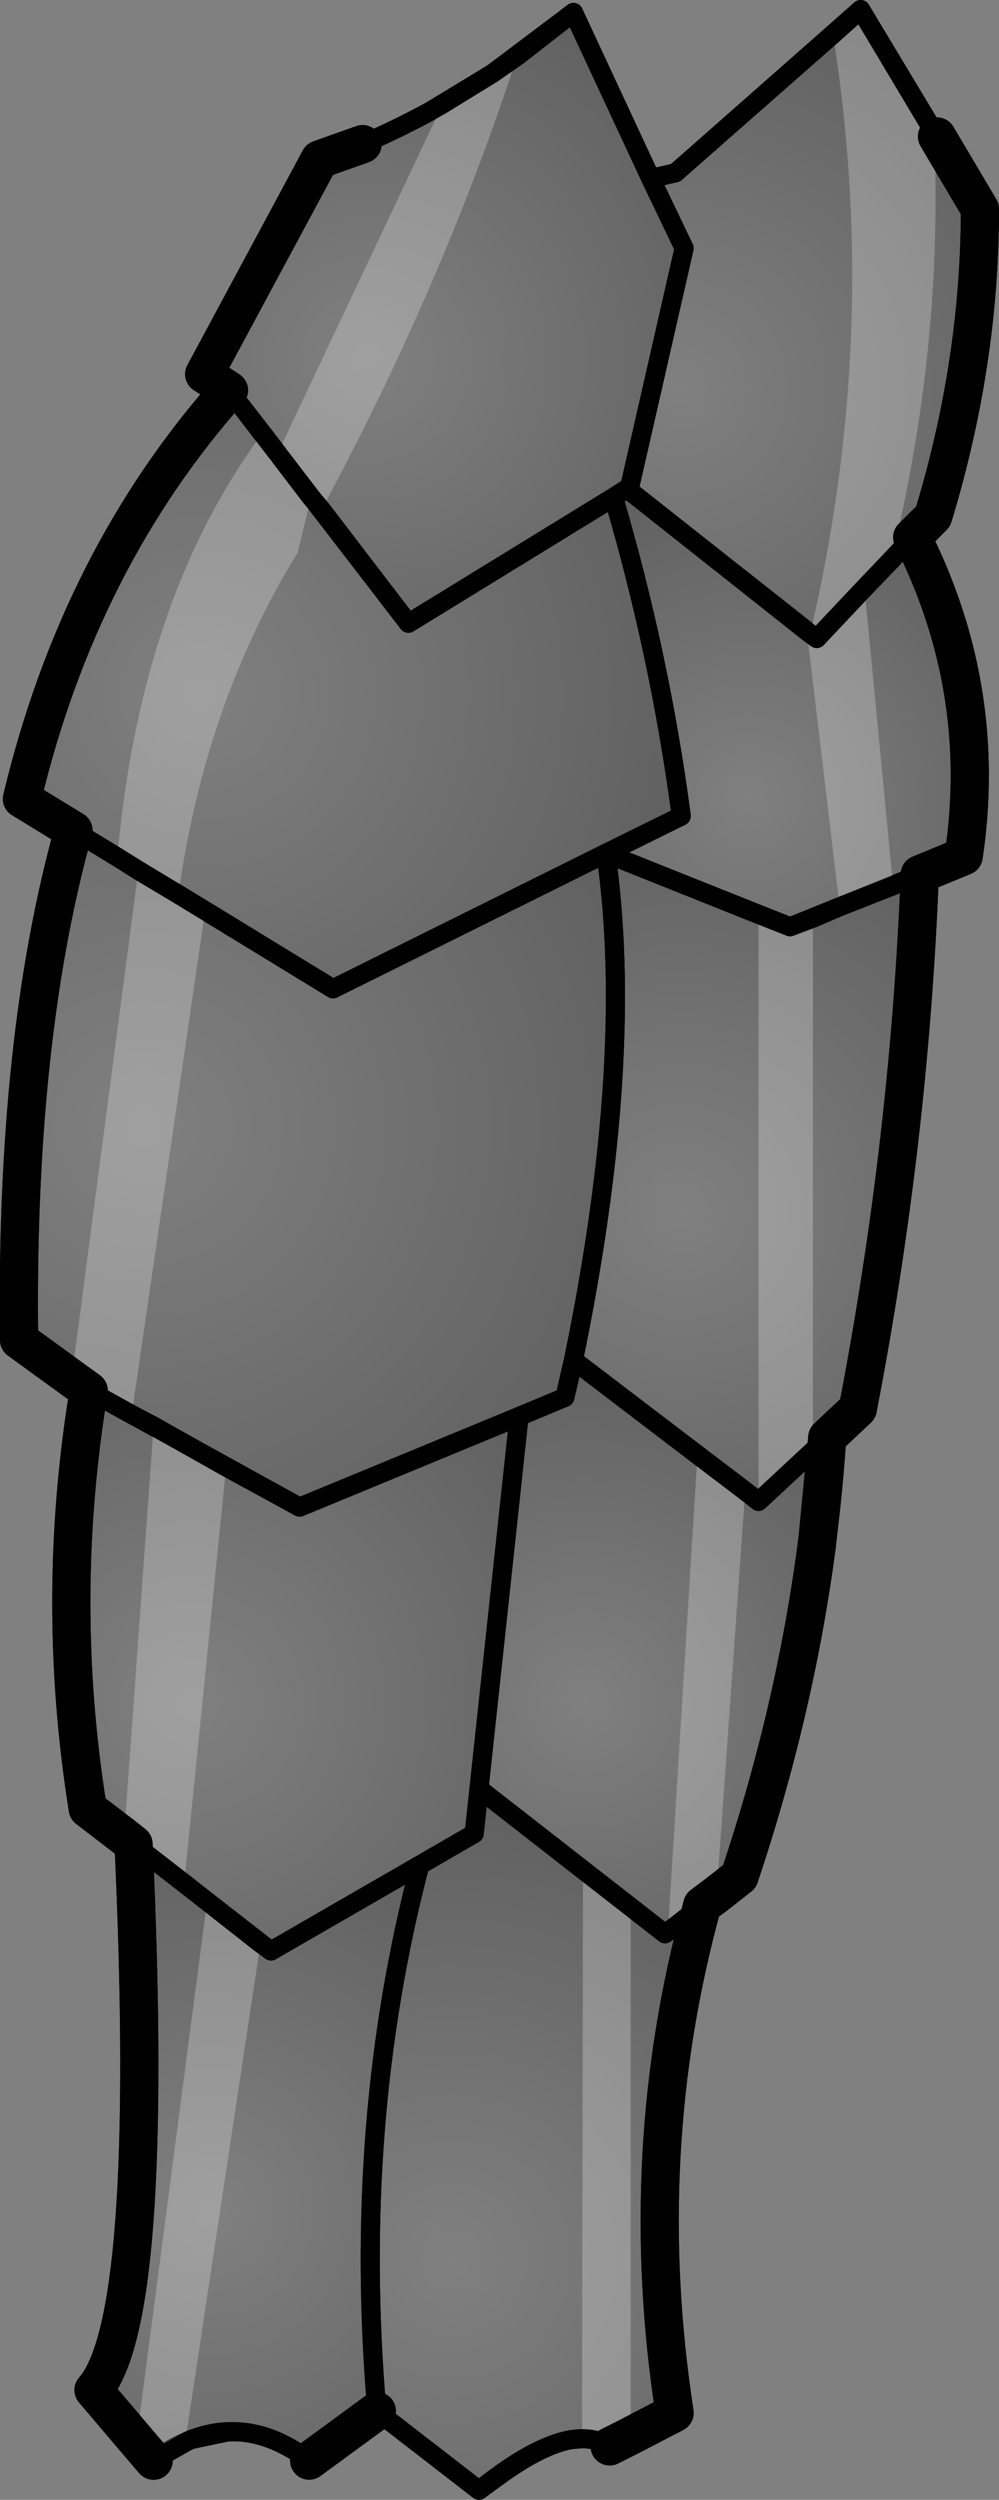 <?xml version="1.0" encoding="UTF-8" standalone="no"?>
<svg xmlns:xlink="http://www.w3.org/1999/xlink" height="130.95px" width="52.35px" xmlns="http://www.w3.org/2000/svg">
  <rect width="100%" height="100%" fill="#808080" stroke="none"/>
  <g transform="matrix(1.0, 0.0, 0.0, 1.0, -177.25, -302.55)">
    <path d="M226.35 309.7 L228.6 313.5 Q228.6 321.55 226.15 329.6 L225.05 330.7 220.05 336.0 210.1 328.15 210.25 328.05 213.1 315.55 211.35 311.9 212.65 311.6 222.35 303.05 226.35 309.7" fill="url(#gradient0)" fill-rule="evenodd" stroke="none"/>
    <path d="M189.25 323.0 L187.95 322.15 194.0 310.9 196.25 310.1 Q198.0 309.35 199.75 308.4 L203.05 306.4 207.3 303.2 211.35 311.9 213.1 315.55 210.25 328.05 210.1 328.15 209.4 328.6 198.65 335.2 189.25 323.0" fill="url(#gradient1)" fill-rule="evenodd" stroke="none"/>
    <path d="M225.05 330.7 Q229.05 338.65 227.75 347.4 L225.45 348.35 218.65 351.1 209.0 347.25 212.95 345.3 Q211.85 336.95 209.4 328.6 L210.1 328.15 220.05 336.0 225.05 330.7" fill="url(#gradient2)" fill-rule="evenodd" stroke="none"/>
    <path d="M181.1 346.05 L178.4 344.4 Q181.4 331.85 189.25 323.0 L198.65 335.2 209.4 328.6 Q211.85 336.95 212.95 345.3 L209.0 347.25 194.7 354.35 181.1 346.05" fill="url(#gradient3)" fill-rule="evenodd" stroke="none"/>
    <path d="M184.25 399.15 L181.85 397.3 Q180.1 386.35 181.9 375.4 L192.95 381.5 204.45 376.75 202.35 396.25 202.1 398.6 199.25 400.25 191.45 404.75 184.25 399.15" fill="url(#gradient4)" fill-rule="evenodd" stroke="none"/>
    <path d="M181.9 375.4 L178.25 372.75 Q178.05 357.0 181.1 346.05 L194.7 354.35 209.0 347.25 Q210.55 358.05 207.3 373.8 L206.85 375.75 204.45 376.75 192.95 381.5 181.9 375.4" fill="url(#gradient5)" fill-rule="evenodd" stroke="none"/>
    <path d="M225.45 348.35 Q224.9 362.35 222.2 376.35 L220.6 377.85 217.0 381.2 207.3 373.8 Q210.55 358.05 209.0 347.25 L218.65 351.1 225.45 348.35" fill="url(#gradient6)" fill-rule="evenodd" stroke="none"/>
    <path d="M220.6 377.85 Q219.85 389.35 216.0 400.85 L214.05 402.35 212.1 403.85 202.35 396.25 204.45 376.75 206.85 375.75 207.3 373.8 217.0 381.2 220.6 377.85" fill="url(#gradient7)" fill-rule="evenodd" stroke="none"/>
    <path d="M214.05 402.35 Q210.5 415.25 212.6 428.95 L209.2 430.7 Q207.0 429.25 202.35 433.0 L197.05 428.9 197.0 428.85 Q195.7 413.8 199.25 400.25 L202.1 398.6 202.35 396.25 212.1 403.85 214.05 402.35" fill="url(#gradient8)" fill-rule="evenodd" stroke="none"/>
    <path d="M197.0 428.85 L193.45 431.45 Q189.4 428.4 185.3 431.45 L182.15 427.75 Q185.4 424.1 184.25 399.15 L191.45 404.75 199.25 400.25 Q195.7 413.8 197.0 428.85" fill="url(#gradient9)" fill-rule="evenodd" stroke="none"/>
    <path d="M226.35 309.7 L228.6 313.5 Q228.6 321.55 226.15 329.6 L225.05 330.7 Q229.05 338.65 227.75 347.4 L225.45 348.35 Q224.9 362.35 222.2 376.35 L220.6 377.85 Q219.85 389.35 216.0 400.85 L214.05 402.35 Q210.5 415.25 212.6 428.95 L209.2 430.7 M185.3 431.45 L182.15 427.75 Q185.4 424.1 184.25 399.15 L181.85 397.3 Q180.1 386.35 181.9 375.4 L178.25 372.75 Q178.05 357.0 181.1 346.05 L178.4 344.4 Q181.4 331.85 189.25 323.0 L187.95 322.15 194.0 310.9 196.25 310.1" fill="none" stroke="#000000" stroke-linecap="round" stroke-linejoin="round" stroke-width="2.0"/>
    <path d="M209.2 430.7 Q207.0 429.25 202.35 433.0 L197.05 428.9 197.0 428.85 Q195.7 413.8 199.25 400.25 L202.1 398.6 202.35 396.25 212.1 403.85 214.05 402.35 M193.45 431.45 Q189.4 428.4 185.3 431.45 M196.25 310.1 Q198.0 309.35 199.75 308.4 L203.05 306.4 207.3 303.2 211.35 311.9 212.65 311.6 222.35 303.05 226.35 309.7 M210.1 328.15 L210.25 328.05 213.1 315.55 211.35 311.9 M225.05 330.7 L220.05 336.0 210.1 328.15 209.4 328.6 Q211.85 336.95 212.95 345.3 L209.0 347.25 218.65 351.1 225.45 348.35 M209.4 328.6 L198.65 335.2 189.25 323.0 M204.45 376.75 L192.95 381.5 181.9 375.4 M207.3 373.8 L206.85 375.75 204.45 376.75 202.35 396.25 M220.6 377.85 L217.0 381.2 207.3 373.8 Q210.55 358.05 209.0 347.25 L194.7 354.35 181.1 346.05 M184.25 399.15 L191.45 404.75 199.25 400.25" fill="none" stroke="#000000" stroke-linecap="round" stroke-linejoin="round" stroke-width="1.0"/>
    <path d="M197.0 428.85 L193.45 431.45" fill="none" stroke="#000000" stroke-linecap="round" stroke-linejoin="round" stroke-width="2.0"/>
    <path d="M214.8 401.8 L214.05 402.35 212.25 403.75 213.8 378.75 216.3 380.65 214.8 401.8 M210.3 430.15 L209.2 430.7 Q208.55 430.3 207.75 430.3 L207.8 400.5 210.3 402.45 210.3 430.15 M186.95 430.5 L185.3 431.45 184.4 430.4 188.1 402.15 190.9 404.35 186.95 430.5 M184.25 399.15 L183.75 398.75 185.3 377.25 189.1 379.4 186.9 401.2 184.25 399.15 M181.9 375.4 L181.0 374.75 184.5 348.15 183.4 347.45 Q184.6 333.9 191.0 325.25 L191.8 326.3 200.45 308.0 203.05 306.4 204.35 305.5 Q200.5 317.35 194.1 329.25 L193.55 328.6 192.85 331.5 Q188.0 339.35 186.6 349.4 L188.0 350.25 184.15 376.65 181.9 375.4 M220.9 304.35 L222.35 303.05 226.2 309.5 Q226.7 320.65 223.95 331.9 L222.55 333.35 220.05 336.0 219.7 335.75 220.05 336.0 222.55 333.35 224.05 348.95 221.25 350.05 219.6 336.2 219.7 335.75 Q223.4 320.05 220.9 304.35 M217.0 350.45 L218.65 351.1 219.85 350.65 219.85 378.55 217.0 381.2 217.0 350.45 M191.95 326.5 L193.55 328.6 191.95 326.5 M184.5 348.15 L186.6 349.4 184.5 348.15" fill="#ffffff" fill-opacity="0.251" fill-rule="evenodd" stroke="none"/>
    <path d="M226.2 309.5 L226.35 309.7 M209.2 430.7 Q208.55 430.3 207.75 430.3 L207.15 430.35 Q205.6 430.65 203.45 432.2 L202.35 433.0 197.05 428.9 197.0 428.85 193.45 431.45 Q191.3 429.8 189.15 429.95 L187.25 430.35 186.95 430.5 185.3 431.45 M196.25 310.1 Q198.0 309.35 199.75 308.4 L200.45 308.0 203.05 306.4 204.35 305.5 207.3 303.2 211.35 311.9 212.65 311.6 220.9 304.35 222.35 303.05 226.2 309.5 M223.95 331.9 L225.05 330.7 M211.35 311.9 L213.1 315.55 210.25 328.05 210.1 328.15 219.7 335.75 220.05 336.0 222.55 333.35 223.95 331.9 M210.1 328.15 L209.4 328.6 Q211.85 336.95 212.95 345.3 L209.0 347.25 217.0 350.45 218.65 351.1 219.85 350.65 221.25 350.05 224.05 348.95 225.45 348.35 M186.6 349.4 L188.0 350.25 194.7 354.35 209.0 347.25 Q210.55 358.05 207.3 373.8 L213.8 378.75 216.3 380.65 217.0 381.2 219.85 378.55 220.6 377.85 M194.1 329.25 L193.55 328.6 191.95 326.5 M209.4 328.6 L198.65 335.2 194.1 329.25 M191.0 325.25 L189.25 323.0 M191.0 325.25 L191.8 326.3 M186.6 349.4 L184.5 348.15 183.4 347.45 181.1 346.05 M185.3 377.25 L184.15 376.65 181.9 375.4 M189.1 379.4 L185.3 377.25 M190.9 404.35 L191.45 404.75 199.25 400.25 202.1 398.6 202.35 396.25 204.45 376.75 192.95 381.5 189.1 379.4 M186.9 401.2 L188.1 402.15 190.9 404.35 M207.3 373.8 L206.85 375.75 204.45 376.75 M207.8 400.5 L210.3 402.45 212.1 403.85 212.25 403.75 214.05 402.35 M207.8 400.5 L202.35 396.25 M184.25 399.15 L186.9 401.2 M199.25 400.25 Q195.7 413.8 197.0 428.85" fill="none" stroke="#000000" stroke-linecap="round" stroke-linejoin="round" stroke-width="1.0"/>
    <path d="M226.35 309.7 L228.6 313.5 Q228.6 321.55 226.15 329.6 L225.05 330.7 Q229.05 338.65 227.75 347.4 L225.45 348.35 Q224.9 362.35 222.2 376.35 L220.6 377.85 220.05 383.55 Q218.9 392.2 216.0 400.85 L214.8 401.8 214.05 402.35 Q210.5 415.25 212.6 428.95 L210.3 430.15 209.2 430.7 M185.3 431.45 L184.4 430.4 182.15 427.75 Q185.4 424.1 184.25 399.15 L183.75 398.75 181.85 397.3 Q180.1 386.35 181.9 375.4 L181.0 374.75 178.25 372.75 Q178.05 357.0 181.1 346.05 L178.4 344.4 Q181.4 331.85 189.25 323.0 L187.95 322.15 194.0 310.9 196.25 310.1" fill="none" stroke="#000000" stroke-linecap="round" stroke-linejoin="round" stroke-width="2.0"/>
  </g>
  <defs>
    <radialGradient cx="0" cy="0" gradientTransform="matrix(0.027, 0.0, 0.0, 0.027, 212.9, 322.85)" gradientUnits="userSpaceOnUse" id="gradient0" r="819.2" spreadMethod="pad">
      <stop offset="0.0" stop-color="#000000" stop-opacity="0.0"/>
      <stop offset="1.0" stop-color="#000000" stop-opacity="0.251"/>
    </radialGradient>
    <radialGradient cx="0" cy="0" gradientTransform="matrix(0.026, 0.0, 0.0, 0.026, 196.5, 321.35)" gradientUnits="userSpaceOnUse" id="gradient1" r="819.2" spreadMethod="pad">
      <stop offset="0.0" stop-color="#000000" stop-opacity="0.0"/>
      <stop offset="1.0" stop-color="#000000" stop-opacity="0.251"/>
    </radialGradient>
    <radialGradient cx="0" cy="0" gradientTransform="matrix(0.021, 0.0, 0.0, 0.021, 216.5, 344.35)" gradientUnits="userSpaceOnUse" id="gradient2" r="819.2" spreadMethod="pad">
      <stop offset="0.0" stop-color="#000000" stop-opacity="0.0"/>
      <stop offset="1.0" stop-color="#000000" stop-opacity="0.251"/>
    </radialGradient>
    <radialGradient cx="0" cy="0" gradientTransform="matrix(0.032, 0.0, 0.0, 0.032, 187.8, 338.85)" gradientUnits="userSpaceOnUse" id="gradient3" r="819.2" spreadMethod="pad">
      <stop offset="0.0" stop-color="#000000" stop-opacity="0.0"/>
      <stop offset="1.0" stop-color="#000000" stop-opacity="0.251"/>
    </radialGradient>
    <radialGradient cx="0" cy="0" gradientTransform="matrix(0.028, 0.0, 0.0, 0.028, 187.3, 391.7)" gradientUnits="userSpaceOnUse" id="gradient4" r="819.2" spreadMethod="pad">
      <stop offset="0.0" stop-color="#000000" stop-opacity="0.0"/>
      <stop offset="1.0" stop-color="#000000" stop-opacity="0.251"/>
    </radialGradient>
    <radialGradient cx="0" cy="0" gradientTransform="matrix(0.035, 0.0, 0.0, 0.035, 184.8, 361.5)" gradientUnits="userSpaceOnUse" id="gradient5" r="819.2" spreadMethod="pad">
      <stop offset="0.0" stop-color="#000000" stop-opacity="0.0"/>
      <stop offset="1.0" stop-color="#000000" stop-opacity="0.251"/>
    </radialGradient>
    <radialGradient cx="0" cy="0" gradientTransform="matrix(0.027, 0.0, 0.0, 0.027, 212.95, 366.0)" gradientUnits="userSpaceOnUse" id="gradient6" r="819.2" spreadMethod="pad">
      <stop offset="0.0" stop-color="#000000" stop-opacity="0.0"/>
      <stop offset="1.0" stop-color="#000000" stop-opacity="0.251"/>
    </radialGradient>
    <radialGradient cx="0" cy="0" gradientTransform="matrix(0.023, 0.0, 0.0, 0.023, 207.95, 391.7)" gradientUnits="userSpaceOnUse" id="gradient7" r="819.2" spreadMethod="pad">
      <stop offset="0.0" stop-color="#000000" stop-opacity="0.0"/>
      <stop offset="1.0" stop-color="#000000" stop-opacity="0.251"/>
    </radialGradient>
    <radialGradient cx="0" cy="0" gradientTransform="matrix(0.03, 0.0, 0.0, 0.03, 200.9, 420.9)" gradientUnits="userSpaceOnUse" id="gradient8" r="819.2" spreadMethod="pad">
      <stop offset="0.0" stop-color="#000000" stop-opacity="0.0"/>
      <stop offset="1.0" stop-color="#000000" stop-opacity="0.251"/>
    </radialGradient>
    <radialGradient cx="0" cy="0" gradientTransform="matrix(0.026, 0.0, 0.0, 0.026, 188.3, 418.4)" gradientUnits="userSpaceOnUse" id="gradient9" r="819.2" spreadMethod="pad">
      <stop offset="0.0" stop-color="#000000" stop-opacity="0.0"/>
      <stop offset="1.0" stop-color="#000000" stop-opacity="0.251"/>
    </radialGradient>
  </defs>
</svg>
